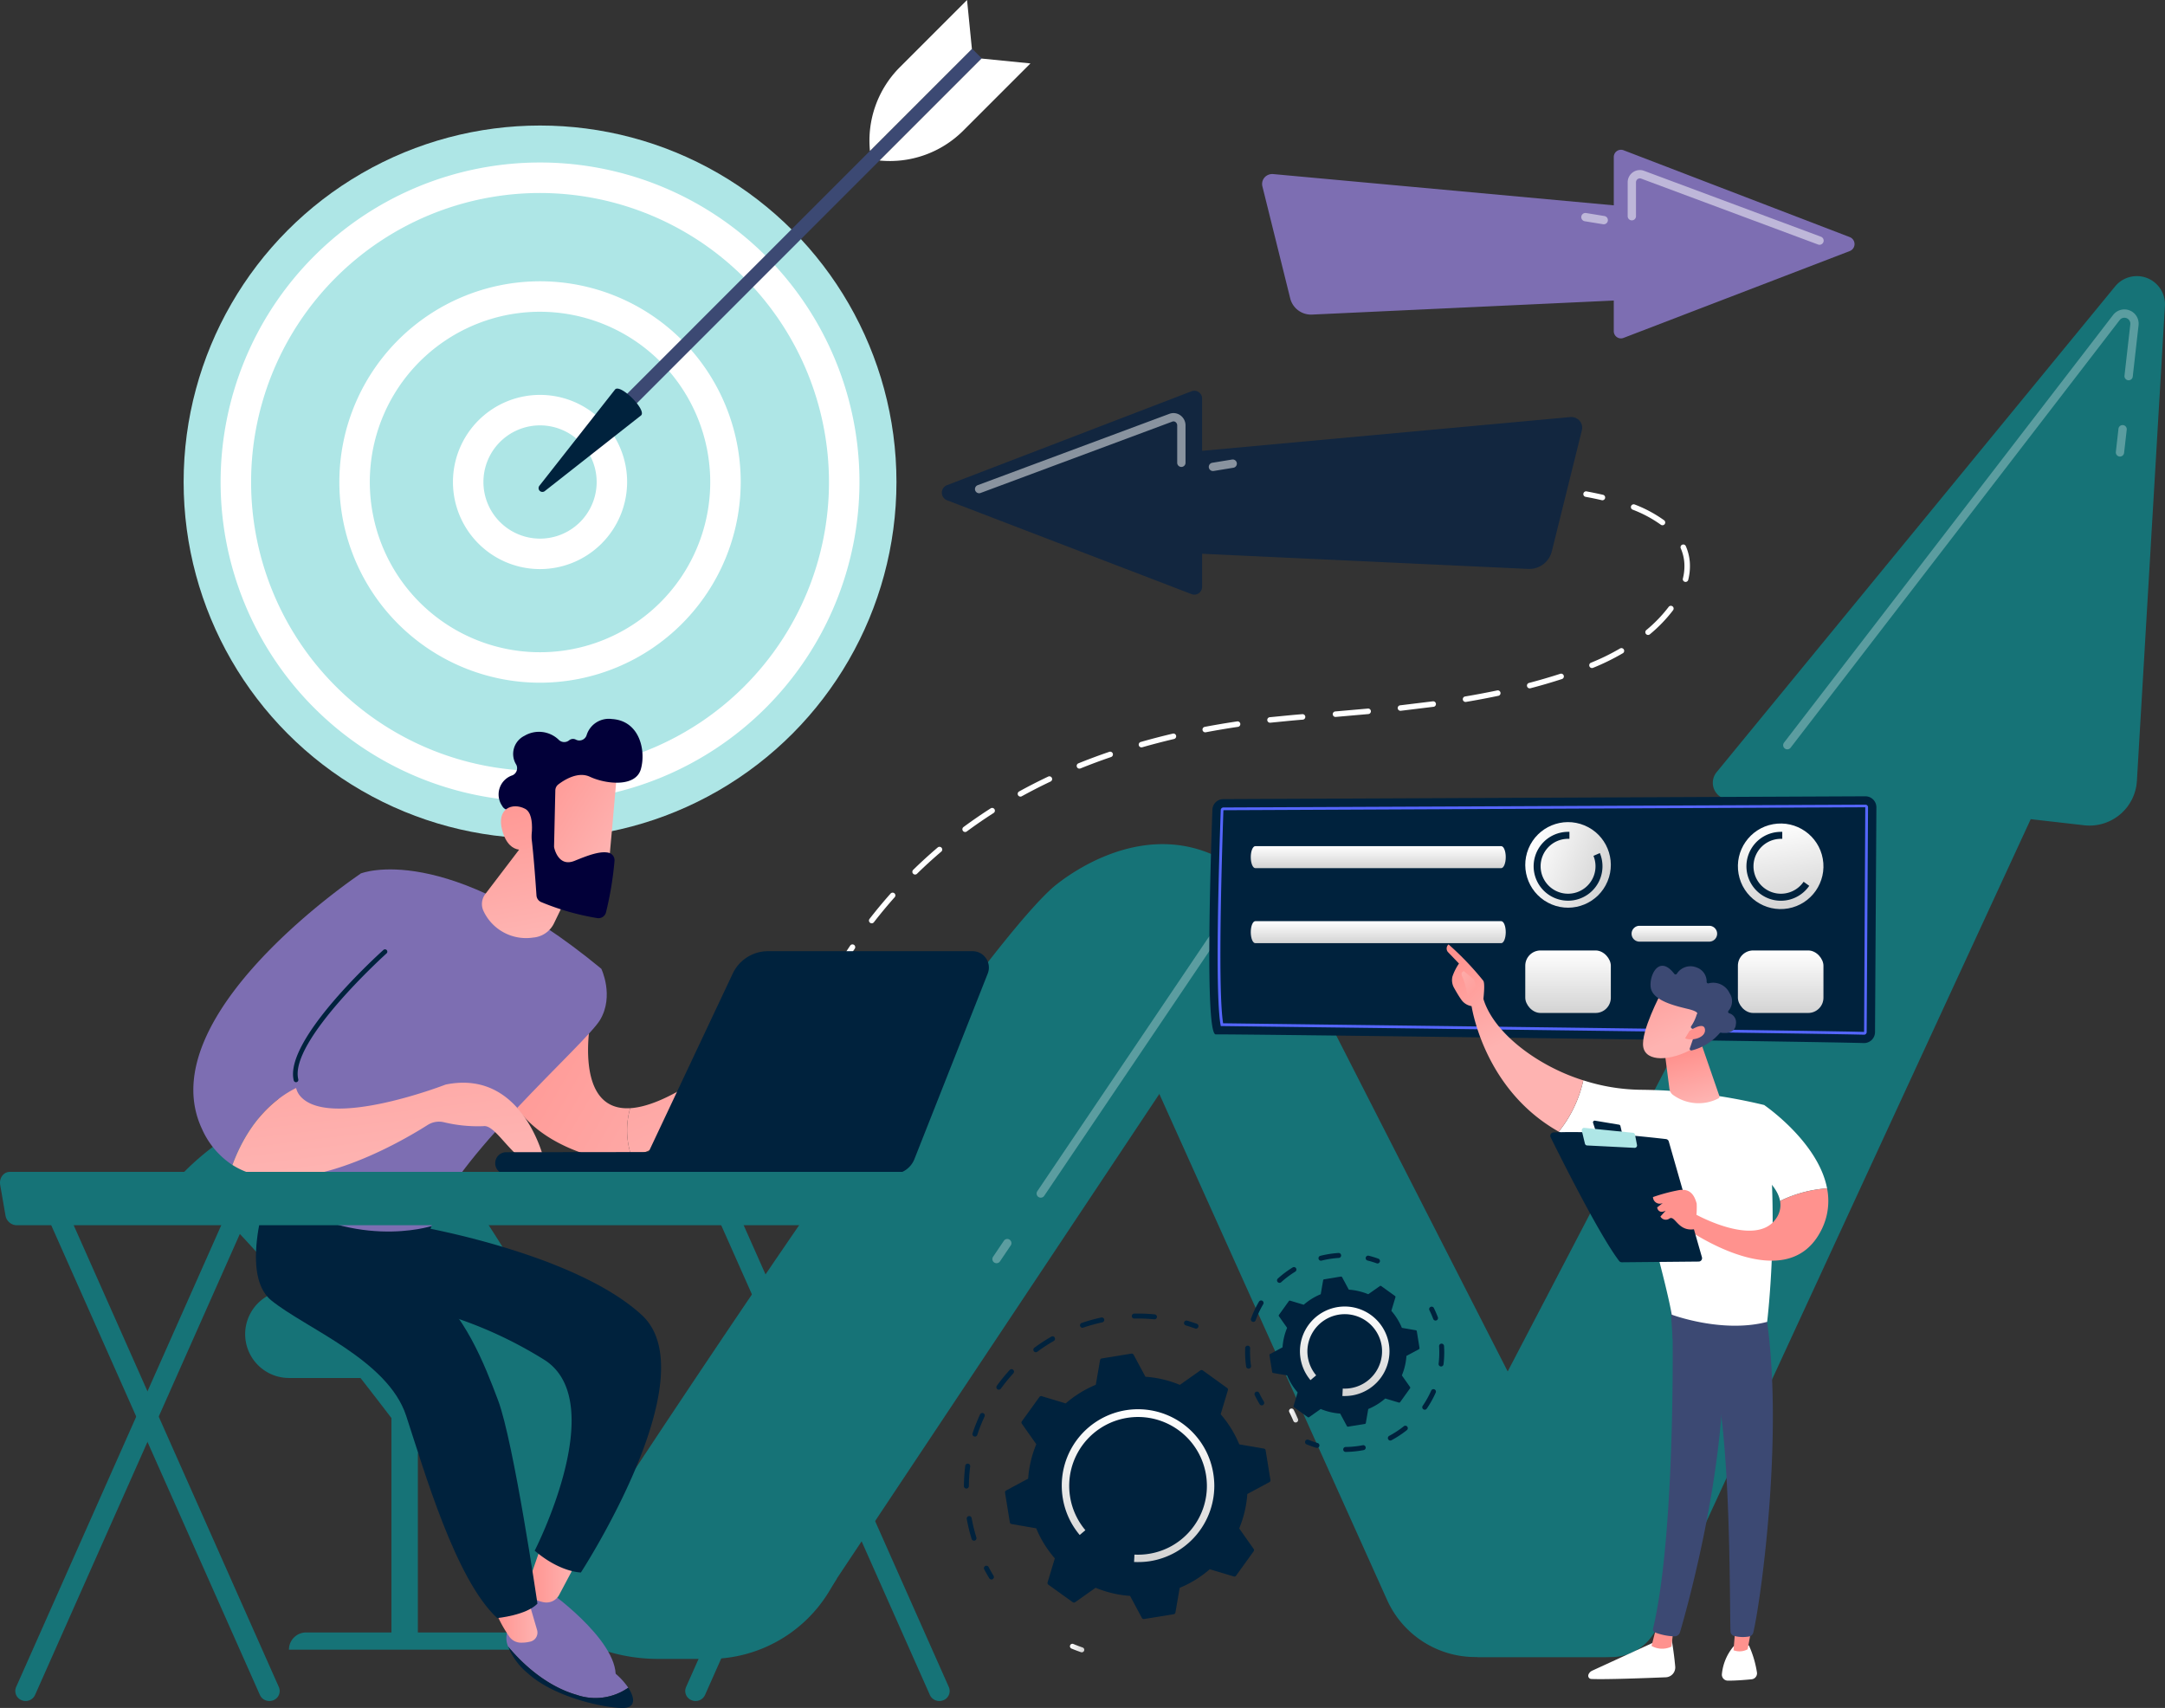 <svg xmlns="http://www.w3.org/2000/svg" xmlns:xlink="http://www.w3.org/1999/xlink" width="283.982" height="223.999" viewBox="0 0 283.982 223.999">
  <rect x="0" y="0" width="283.982" height="223.999" fill="#333333" stroke="none"/>
  <defs>
    <linearGradient id="linear-gradient" x1="-9.821" y1="37.787" x2="-10.121" y2="42.527" gradientUnits="objectBoundingBox">
      <stop offset="0" stop-color="#fff"/>
      <stop offset="1" stop-color="#d3d3d3"/>
    </linearGradient>
    <linearGradient id="linear-gradient-2" x1="-15.559" y1="26.047" x2="-16.001" y2="29.266" xlink:href="#linear-gradient"/>
    <linearGradient id="linear-gradient-3" x1="0.5" y1="0" x2="0.5" y2="1" xlink:href="#linear-gradient"/>
    <linearGradient id="linear-gradient-16" y1="0.5" x2="1" y2="0.5" gradientUnits="objectBoundingBox">
      <stop offset="0" stop-color="#ff928e"/>
      <stop offset="1" stop-color="#feb3b1"/>
    </linearGradient>
    <linearGradient id="linear-gradient-18" x1="-0.326" y1="-0.124" x2="1.85" y2="1.295" xlink:href="#linear-gradient-16"/>
    <linearGradient id="linear-gradient-19" x1="-0.947" y1="-1.256" x2="0.878" y2="1.192" xlink:href="#linear-gradient-16"/>
    <linearGradient id="linear-gradient-20" x1="0.307" y1="-0.628" x2="0.574" y2="0.921" xlink:href="#linear-gradient-16"/>
    <linearGradient id="linear-gradient-21" x1="-0.056" y1="-1.268" x2="0.49" y2="0.682" xlink:href="#linear-gradient-16"/>
    <linearGradient id="linear-gradient-22" x1="0.008" y1="-0.063" x2="0.866" y2="0.877" xlink:href="#linear-gradient-16"/>
    <linearGradient id="linear-gradient-23" x1="2.695" y1="-7.847" x2="3.743" y2="-7.847" gradientUnits="objectBoundingBox">
      <stop offset="0" stop-color="#020039"/>
      <stop offset="1" stop-color="#090056"/>
    </linearGradient>
    <linearGradient id="linear-gradient-24" x1="0.203" y1="-0.879" x2="1.071" y2="2.854" xlink:href="#linear-gradient-16"/>
    <linearGradient id="linear-gradient-25" x1="24.395" y1="0.5" x2="25.395" y2="0.5" xlink:href="#linear-gradient-16"/>
    <linearGradient id="linear-gradient-26" x1="19.747" y1="0.5" x2="20.747" y2="0.5" xlink:href="#linear-gradient-16"/>
    <linearGradient id="linear-gradient-27" x1="0.196" y1="-0.419" x2="0.467" y2="0.28" xlink:href="#linear-gradient-16"/>
    <linearGradient id="linear-gradient-28" x1="0.291" y1="0.086" x2="1.1" y2="1.572" xlink:href="#linear-gradient-16"/>
    <linearGradient id="linear-gradient-29" x1="1.523" y1="1.716" x2="-0.353" y2="-0.451" xlink:href="#linear-gradient-16"/>
    <linearGradient id="linear-gradient-30" x1="2.433" y1="0.5" x2="3.433" y2="0.5" xlink:href="#linear-gradient-16"/>
    <linearGradient id="linear-gradient-31" x1="11.544" y1="0.5" x2="12.544" y2="0.5" xlink:href="#linear-gradient-16"/>
    <linearGradient id="linear-gradient-32" x1="0.401" y1="0.177" x2="0.592" y2="0.993" xlink:href="#linear-gradient-16"/>
    <linearGradient id="linear-gradient-33" x1="-0.006" y1="-0.626" x2="0.554" y2="0.648" xlink:href="#linear-gradient-16"/>
    <linearGradient id="linear-gradient-34" x1="-358.804" y1="-135.006" x2="-359.748" y2="-139.653" xlink:href="#linear-gradient-16"/>
    <linearGradient id="linear-gradient-35" x1="0" y1="0.5" x2="1" y2="0.5" xlink:href="#linear-gradient"/>
  </defs>
  <g id="Grupo_54463" data-name="Grupo 54463" transform="translate(-224.149 -110.105)">
    <g id="Grupo_54423" data-name="Grupo 54423" transform="translate(248.235 110.105)">
      <g id="Grupo_54421" data-name="Grupo 54421" transform="translate(0 16.463)">
        <circle id="Elipse_4092" data-name="Elipse 4092" cx="46.751" cy="46.751" r="46.751" fill="#aee6e6"/>
        <g id="Grupo_54418" data-name="Grupo 54418" transform="translate(4.852 4.852)">
          <circle id="Elipse_4093" data-name="Elipse 4093" cx="39.9" cy="39.9" r="39.9" transform="translate(1.998 1.998)" fill="#aee6e6"/>
          <path id="Trazado_116689" data-name="Trazado 116689" d="M488.473,329.2a41.9,41.9,0,1,1,41.9-41.9A41.946,41.946,0,0,1,488.473,329.2Zm0-79.8a37.9,37.9,0,1,0,37.9,37.9A37.945,37.945,0,0,0,488.473,249.4Z" transform="translate(-446.574 -245.403)" fill="#fff"/>
        </g>
        <g id="Grupo_54419" data-name="Grupo 54419" transform="translate(12.35 12.35)">
          <circle id="Elipse_4094" data-name="Elipse 4094" cx="24.325" cy="24.325" r="24.325" transform="translate(0 34.401) rotate(-45)" fill="#aee6e6"/>
          <path id="Trazado_116690" data-name="Trazado 116690" d="M571.758,396.908a26.323,26.323,0,1,1,26.323-26.323A26.353,26.353,0,0,1,571.758,396.908Zm0-48.65a22.327,22.327,0,1,0,22.326,22.326A22.352,22.352,0,0,0,571.758,348.258Z" transform="translate(-537.358 -336.184)" fill="#fff"/>
        </g>
        <g id="Grupo_54420" data-name="Grupo 54420" transform="translate(35.328 35.328)">
          <circle id="Elipse_4095" data-name="Elipse 4095" cx="9.424" cy="9.424" r="9.424" transform="matrix(0.23, -0.973, 0.973, 0.23, 0.085, 18.429)" fill="#aee6e6"/>
          <path id="Trazado_116691" data-name="Trazado 116691" d="M651.436,461.686a11.423,11.423,0,1,1,11.422-11.422A11.436,11.436,0,0,1,651.436,461.686Zm0-18.848a7.426,7.426,0,1,0,7.426,7.426A7.434,7.434,0,0,0,651.436,442.838Z" transform="translate(-640.013 -438.841)" fill="#fff"/>
        </g>
      </g>
      <g id="Grupo_54422" data-name="Grupo 54422" transform="translate(46.557 0)">
        <rect id="Rectángulo_29389" data-name="Rectángulo 29389" width="1.782" height="67.476" transform="translate(10.417 55.364) rotate(-135.001)" fill="#3c4973"/>
        <path id="Trazado_116692" data-name="Trazado 116692" d="M721.334,433.688c.723-.723,4.131,2.685,3.408,3.408L712.1,447.032a.5.5,0,0,1-.705-.7Z" transform="translate(-711.285 -382.624)" fill="#00223d"/>
        <path id="Trazado_116693" data-name="Trazado 116693" d="M1008.569,158.845l6.419.638-8.812,8.812a13.623,13.623,0,0,1-10.98,3.923h0Z" transform="translate(-950.467 -151.166)" fill="url(#linear-gradient)"/>
        <path id="Trazado_116694" data-name="Trazado 116694" d="M1000.213,116.524l-.638-6.419-8.812,8.812a13.622,13.622,0,0,0-3.923,10.98h0Z" transform="translate(-943.371 -110.105)" fill="url(#linear-gradient-2)"/>
      </g>
    </g>
    <g id="Grupo_54434" data-name="Grupo 54434" transform="translate(247.26 146.309)">
      <path id="Trazado_116727" data-name="Trazado 116727" d="M1455.364,502.521l49.046-93.962h-10.049a2.195,2.195,0,0,1-1.7-3.587l52.273-63.711a3.687,3.687,0,0,1,6.531,2.556l-3.675,62.3a6.225,6.225,0,0,1-6.922,5.818l-7.006-.8L1485.2,516.523a7.749,7.749,0,0,1-7.035,4.5H1461.3Z" transform="translate(-1290.605 -339.905)" fill="#167377"/>
      <path id="Trazado_116728" data-name="Trazado 116728" d="M1197.978,882.809l34.625,76.916a12.7,12.7,0,0,0,11.579,7.486h17.85a6.518,6.518,0,0,0,5.7-3.356l.635-1.144h0a5.1,5.1,0,0,1-4.546-2.784l-46.134-90.393Z" transform="translate(-1073.769 -786.092)" fill="#167377"/>
      <path id="Trazado_116729" data-name="Trazado 116729" d="M854.247,830.888h0a7.573,7.573,0,0,0-11,1.747l-50.909,76.487a21.992,21.992,0,0,1-18.307,9.807H766.87l-5.83-16.794s47.328-72.569,59.526-83.547c0,0,12.148-10.949,24.126-2.671a19.99,19.99,0,0,1,7.034,8.864Z" transform="translate(-705.669 -738.316)" fill="#167377"/>
      <path id="Trazado_116730" data-name="Trazado 116730" d="M409.586,1027.2s8.522-10.652,25.035-12.309c0,0,7.843,2.672,23.468,30.671s26,40.767,38.168,33.793l-1.008,1.673a18.354,18.354,0,0,1-15.723,8.885H472.8a23.027,23.027,0,0,1-18.7-9.579C441.938,1063.43,417.057,1029.828,409.586,1027.2Z" transform="translate(-409.586 -908.551)" fill="#167377"/>
      <path id="Trazado_116731" data-name="Trazado 116731" d="M2025.014,468.061a.545.545,0,0,1-.542-.606l.344-3.042a.545.545,0,0,1,1.083.123l-.345,3.042A.544.544,0,0,1,2025.014,468.061Z" transform="translate(-1770.048 -444.389)" fill="#fff" opacity="0.3"/>
      <path id="Trazado_116732" data-name="Trazado 116732" d="M1748.045,425.371a.545.545,0,0,1-.431-.878l43.165-56.087a1.869,1.869,0,0,1,3.339,1.351l-.761,6.723a.545.545,0,1,1-1.083-.123l.762-6.723a.78.78,0,0,0-1.393-.563l-43.165,56.087A.544.544,0,0,1,1748.045,425.371Z" transform="translate(-1536.716 -363.299)" fill="#fff" opacity="0.3"/>
      <path id="Trazado_116733" data-name="Trazado 116733" d="M1126.492,916.2a.545.545,0,0,1-.451-.85l22.324-33.09a3.994,3.994,0,0,1,6.921.525.545.545,0,1,1-.985.466,2.9,2.9,0,0,0-5.032-.382l-22.324,33.09A.544.544,0,0,1,1126.492,916.2Z" transform="translate(-1013.087 -795.329)" fill="#fff" opacity="0.3"/>
      <path id="Trazado_116734" data-name="Trazado 116734" d="M1089.67,1144.506a.545.545,0,0,1-.451-.85l1.432-2.122a.545.545,0,0,1,.9.61l-1.431,2.122A.545.545,0,0,1,1089.67,1144.506Z" transform="translate(-982.066 -1015.038)" fill="#fff" opacity="0.3"/>
    </g>
    <g id="Grupo_54435" data-name="Grupo 54435" transform="translate(389.703 129.748)">
      <path id="Trazado_116735" data-name="Trazado 116735" d="M1314.027,238.42a1.365,1.365,0,0,1,1.142-.451l44.675,4.1v-6.306a.943.943,0,0,1,1.289-.916l29.663,11.388a.982.982,0,0,1-.005,1.832l-29.671,11.388a.926.926,0,0,1-.879-.107.956.956,0,0,1-.4-.808v-3.984l-39.581,1.84a2.814,2.814,0,0,1-2.86-2.122l-3.647-14.683A1.306,1.306,0,0,1,1314.027,238.42Z" transform="translate(-1313.717 -234.782)" fill="#7d6eb2"/>
      <path id="Trazado_116736" data-name="Trazado 116736" d="M1643.2,261.453a.542.542,0,0,1-.19-.035l-23.243-8.658a.507.507,0,0,0-.427.081.522.522,0,0,0-.212.39v4.475a.545.545,0,1,1-1.09,0v-4.475a1.611,1.611,0,0,1,.682-1.286,1.579,1.579,0,0,1,1.429-.206l23.241,8.658a.545.545,0,0,1-.19,1.056Z" transform="translate(-1570.09 -248.993)" fill="#fff" opacity="0.5"/>
      <path id="Trazado_116737" data-name="Trazado 116737" d="M1582.38,288.9a.577.577,0,0,1-.089-.007l-2.4-.392a.545.545,0,0,1,.176-1.076l2.4.392a.545.545,0,0,1-.087,1.083Z" transform="translate(-1537.573 -279.128)" fill="#fff" opacity="0.5"/>
    </g>
    <g id="Grupo_54436" data-name="Grupo 54436" transform="translate(347.692 161.359)">
      <path id="Trazado_116738" data-name="Trazado 116738" d="M1130.716,439.361a1.467,1.467,0,0,0-1.23-.487L1081.2,443.3v-6.816a1.024,1.024,0,0,0-1.4-.99l-32.063,12.309a1.061,1.061,0,0,0,.005,1.98l32.07,12.309a1.008,1.008,0,0,0,.954-.116,1.036,1.036,0,0,0,.433-.874V456.8l42.777,1.988a3.04,3.04,0,0,0,3.09-2.294l3.941-15.87A1.412,1.412,0,0,0,1130.716,439.361Z" transform="translate(-1047.062 -435.428)" fill="#12263f"/>
      <path id="Trazado_116739" data-name="Trazado 116739" d="M1075.18,464.48a.545.545,0,0,1-.19-1.056l25.163-9.364a1.535,1.535,0,0,1,1.442.216,1.624,1.624,0,0,1,.656,1.351v4.859a.545.545,0,1,1-1.09,0v-4.859a.561.561,0,0,0-.187-.455.441.441,0,0,0-.44-.091l-25.164,9.364A.543.543,0,0,1,1075.18,464.48Z" transform="translate(-1070.29 -451.046)" fill="#fff" opacity="0.5"/>
      <path id="Trazado_116740" data-name="Trazado 116740" d="M1269.856,494.117a.545.545,0,0,1-.087-1.083l2.591-.424a.545.545,0,0,1,.176,1.076l-2.591.424A.54.54,0,0,1,1269.856,494.117Z" transform="translate(-1234.297 -483.595)" fill="#fff" opacity="0.5"/>
    </g>
    <g id="Grupo_54440" data-name="Grupo 54440" transform="translate(382.775 214.54)">
      <path id="Trazado_116741" data-name="Trazado 116741" d="M1271.578,773.352l84.209-.368a1.444,1.444,0,0,1,1.456,1.452l-.18,29.476a1.442,1.442,0,0,1-1.485,1.435c-7.425-.221-83.533-1.2-84.989-1.137-1.438.06-.657-23.217-.442-29.463A1.443,1.443,0,0,1,1271.578,773.352Z" transform="translate(-1269.744 -772.984)" fill="#00223d"/>
      <path id="Trazado_116742" data-name="Trazado 116742" d="M1361.47,810.109h-.011c-4.748-.142-50.257-.71-72.128-.982-6.365-.08-10.883-.136-12.089-.153l-.15,0-.026-.148c-.517-2.917-.509-12.662.025-28.183a.347.347,0,0,1,.345-.335l84.21-.368a.348.348,0,0,1,.249.1.34.34,0,0,1,.1.247l-.179,29.475A.347.347,0,0,1,1361.47,810.109Zm-84.072-1.5c1.4.019,5.813.074,11.938.151,21.871.273,67.382.841,72.134.983h.006l.156-29.461-84.195.384C1276.93,795.895,1276.911,805.548,1277.4,808.612Z" transform="translate(-1275.591 -778.842)" fill="#56f"/>
      <path id="Trazado_116743" data-name="Trazado 116743" d="M1304.257,815.92h0c0,.8.266,1.443.594,1.443h32.257c.328,0,.594-.646.594-1.443h0c0-.8-.266-1.443-.594-1.443h-32.257C1304.523,814.477,1304.257,815.123,1304.257,815.92Z" transform="translate(-1298.82 -807.94)" fill="url(#linear-gradient-3)"/>
      <path id="Trazado_116744" data-name="Trazado 116744" d="M1304.257,847.149h0c0,.8.266,1.443.594,1.443h32.257c.328,0,.594-.646.594-1.443h0c0-.8-.266-1.443-.594-1.443h-32.257C1304.523,845.706,1304.257,846.352,1304.257,847.149Z" transform="translate(-1298.82 -834.249)" fill="url(#linear-gradient-3)"/>
      <path id="Trazado_116745" data-name="Trazado 116745" d="M1304.257,878.379h0c0,.8.266,1.443.594,1.443h32.257c.328,0,.594-.646.594-1.443h0c0-.8-.266-1.443-.594-1.443h-32.257C1304.523,876.936,1304.257,877.582,1304.257,878.379Z" transform="translate(-1298.82 -860.559)" fill="url(#linear-gradient-3)"/>
      <path id="Trazado_116746" data-name="Trazado 116746" d="M1304.257,909.608h0c0,.8.266,1.443.594,1.443h32.257c.328,0,.594-.646.594-1.443h0c0-.8-.266-1.443-.594-1.443h-32.257C1304.523,908.165,1304.257,908.811,1304.257,909.608Z" transform="translate(-1298.82 -886.868)" fill="url(#linear-gradient-3)"/>
      <g id="Grupo_54439" data-name="Grupo 54439" transform="translate(39.723 1.129)">
        <circle id="Elipse_4096" data-name="Elipse 4096" cx="5.611" cy="5.611" r="5.611" transform="translate(0 10.905) rotate(-67.5)" fill="url(#linear-gradient-3)"/>
        <circle id="Elipse_4097" data-name="Elipse 4097" cx="5.611" cy="5.611" r="5.611" transform="translate(13.408 6.837) rotate(-37.534)" fill="url(#linear-gradient-3)"/>
        <circle id="Elipse_4098" data-name="Elipse 4098" cx="5.611" cy="5.611" r="5.611" transform="translate(28.708 3.519) rotate(-10.162)" fill="url(#linear-gradient-3)"/>
        <g id="Grupo_54437" data-name="Grupo 54437" transform="translate(2.814 3.535)">
          <path id="Trazado_116747" data-name="Trazado 116747" d="M1547.592,805.733a3.6,3.6,0,1,1-3.334-2.235q.091,0,.182,0v-.914c-.061,0-.121,0-.182,0a4.515,4.515,0,1,0,4.172,2.783Z" transform="translate(-1539.741 -802.586)" fill="#00223d"/>
          <path id="Trazado_116748" data-name="Trazado 116748" d="M1634.3,810.152a3.6,3.6,0,1,1-1.92-6.653c.061,0,.122,0,.182,0v-.914c-.061,0-.121,0-.182,0a4.517,4.517,0,1,0,2.373,8.361Z" transform="translate(-1613.983 -802.586)" fill="#00223d"/>
          <path id="Trazado_116749" data-name="Trazado 116749" d="M1724.438,809.129a3.6,3.6,0,1,1-2.981-5.63q.092,0,.182,0v-.914c-.061,0-.121,0-.182,0a4.517,4.517,0,1,0,3.72,7.079Z" transform="translate(-1689.023 -802.586)" fill="#00223d"/>
        </g>
        <g id="Grupo_54438" data-name="Grupo 54438" transform="translate(1.72 15.856)">
          <path id="Trazado_116750" data-name="Trazado 116750" d="M1542.98,880.793h-9.144a1.039,1.039,0,0,0,0,2.078h9.144a1.039,1.039,0,1,0,0-2.078Z" transform="translate(-1532.797 -880.793)" fill="url(#linear-gradient-3)"/>
          <path id="Trazado_116751" data-name="Trazado 116751" d="M1631.494,880.793h-9.144a1.039,1.039,0,1,0,0,2.078h9.144a1.039,1.039,0,1,0,0-2.078Z" transform="translate(-1607.366 -880.793)" fill="url(#linear-gradient-3)"/>
          <path id="Trazado_116752" data-name="Trazado 116752" d="M1710.864,882.871h9.144a1.039,1.039,0,0,0,0-2.078h-9.144a1.039,1.039,0,1,0,0,2.078Z" transform="translate(-1681.935 -880.793)" fill="url(#linear-gradient-3)"/>
          <rect id="Rectángulo_29390" data-name="Rectángulo 29390" width="11.222" height="8.198" rx="2" transform="translate(0 3.233)" fill="url(#linear-gradient-3)"/>
          <rect id="Rectángulo_29391" data-name="Rectángulo 29391" width="11.222" height="8.198" rx="2" transform="translate(13.945 3.233)" fill="url(#linear-gradient-3)"/>
          <rect id="Rectángulo_29392" data-name="Rectángulo 29392" width="11.222" height="8.198" rx="2" transform="translate(27.89 3.233)" fill="url(#linear-gradient-3)"/>
        </g>
      </g>
    </g>
    <g id="Grupo_54441" data-name="Grupo 54441" transform="translate(323.13 174.546)">
      <path id="Trazado_116753" data-name="Trazado 116753" d="M1581.563,519.136q1.081.2,2.153.446a.363.363,0,0,1-.166.707q-1.051-.247-2.117-.439a.363.363,0,0,1,.13-.715Z" transform="translate(-1472.43 -519.13)" fill="#fff"/>
      <path id="Trazado_116754" data-name="Trazado 116754" d="M1621.25,529.94a16.981,16.981,0,0,1,3.862,2.072.363.363,0,0,1-.431.584h0a16.253,16.253,0,0,0-3.7-1.979.363.363,0,0,1,.265-.676Z" transform="translate(-1505.807 -528.216)" fill="#fff"/>
      <path id="Trazado_116755" data-name="Trazado 116755" d="M1662.776,563.659a6.5,6.5,0,0,1,.525,2.2,7.394,7.394,0,0,1-.224,2.241.363.363,0,0,1-.7-.177,6.651,6.651,0,0,0,.2-2.02,5.771,5.771,0,0,0-.467-1.958.363.363,0,1,1,.666-.288Z" transform="translate(-1540.622 -556.459)" fill="#fff"/>
      <path id="Trazado_116756" data-name="Trazado 116756" d="M1636.445,614.977a19.15,19.15,0,0,1-3.034,3.15.363.363,0,1,1-.466-.556h0a18.448,18.448,0,0,0,2.918-3.029.363.363,0,0,1,.582.434Z" transform="translate(-1515.969 -599.387)" fill="#fff"/>
      <path id="Trazado_116757" data-name="Trazado 116757" d="M1590.4,650.3a30,30,0,0,1-3.9,1.912.362.362,0,0,1-.271-.672,29.323,29.323,0,0,0,3.811-1.867.362.362,0,0,1,.366.626Z" transform="translate(-1476.523 -629.065)" fill="#fff"/>
      <path id="Trazado_116758" data-name="Trazado 116758" d="M1538.747,671.592q-2.055.668-4.146,1.212a.362.362,0,0,1-.184-.7q2.07-.542,4.106-1.2a.362.362,0,0,1,.224.689Z" transform="translate(-1432.846 -646.977)" fill="#fff"/>
      <path id="Trazado_116759" data-name="Trazado 116759" d="M1485.437,685.5q-2.112.443-4.239.8a.362.362,0,1,1-.12-.714q2.114-.355,4.21-.792a.362.362,0,0,1,.149.709Z" transform="translate(-1387.882 -658.685)" fill="#fff"/>
      <path id="Trazado_116760" data-name="Trazado 116760" d="M1431.367,694.617l-4.276.521a.362.362,0,1,1-.088-.718h.009l4.258-.519h.009a.362.362,0,0,1,.088.719Z" transform="translate(-1342.314 -666.362)" fill="#fff"/>
      <path id="Trazado_116761" data-name="Trazado 116761" d="M1377.054,700.667l-4.286.377a.362.362,0,0,1-.063-.72h0l4.279-.377h0a.362.362,0,1,1,.064.72Z" transform="translate(-1296.56 -671.458)" fill="#fff"/>
      <path id="Trazado_116762" data-name="Trazado 116762" d="M1322.663,705.314c-1.43.109-2.847.266-4.27.4h-.012a.361.361,0,1,1-.067-.72c1.429-.132,2.862-.291,4.29-.4h0a.362.362,0,0,1,.055.721Z" transform="translate(-1250.739 -675.373)" fill="#fff"/>
      <path id="Trazado_116763" data-name="Trazado 116763" d="M1268.711,711.329q-2.119.313-4.224.711a.361.361,0,0,1-.135-.71q2.119-.4,4.253-.716a.361.361,0,1,1,.106.715Z" transform="translate(-1205.308 -680.443)" fill="#fff"/>
      <path id="Trazado_116764" data-name="Trazado 116764" d="M1215.567,721.516q-2.084.49-4.143,1.078a.361.361,0,1,1-.2-.694q2.075-.593,4.177-1.087a.361.361,0,1,1,.165.7Z" transform="translate(-1160.578 -689.03)" fill="#fff"/>
      <path id="Trazado_116765" data-name="Trazado 116765" d="M1163.866,736.535q-2.025.692-4.01,1.493a.361.361,0,1,1-.271-.669q2-.809,4.047-1.507a.361.361,0,0,1,.234.683Z" transform="translate(-1117.105 -701.692)" fill="#fff"/>
      <path id="Trazado_116766" data-name="Trazado 116766" d="M1114.427,756.989q-1.933.915-3.807,1.948a.361.361,0,0,1-.348-.631q1.892-1.044,3.846-1.968a.361.361,0,0,1,.309.652Z" transform="translate(-1075.594 -718.936)" fill="#fff"/>
      <path id="Trazado_116767" data-name="Trazado 116767" d="M1068.248,783.333q-1.8,1.151-3.522,2.421a.36.36,0,0,1-.428-.58q1.739-1.284,3.562-2.449a.36.36,0,1,1,.388.607Z" transform="translate(-1036.896 -741.149)" fill="#fff"/>
      <path id="Trazado_116768" data-name="Trazado 116768" d="M1026.384,815.7q-1.628,1.384-3.157,2.879a.36.36,0,1,1-.5-.515q1.545-1.511,3.194-2.913a.36.36,0,0,1,.467.549Z" transform="translate(-1001.904 -768.446)" fill="#fff"/>
      <path id="Trazado_116769" data-name="Trazado 116769" d="M989.721,853.791q-1.421,1.6-2.731,3.287a.36.36,0,0,1-.569-.441q1.325-1.708,2.763-3.325a.36.36,0,0,1,.538.479Z" transform="translate(-971.348 -800.561)" fill="#fff"/>
      <path id="Trazado_116770" data-name="Trazado 116770" d="M958.768,896.839q-1.2,1.772-2.278,3.618a.36.36,0,0,1-.62-.364q1.093-1.863,2.3-3.656a.36.36,0,0,1,.6.4Z" transform="translate(-945.632 -836.859)" fill="#fff"/>
      <path id="Trazado_116771" data-name="Trazado 116771" d="M933.573,943.826q-.97,1.906-1.832,3.866a.359.359,0,0,1-.658-.289q.87-1.977,1.848-3.9a.36.36,0,1,1,.641.326Z" transform="translate(-924.768 -876.476)" fill="#fff"/>
      <path id="Trazado_116772" data-name="Trazado 116772" d="M913.072,993.689l-.78,2.007-.785,2.008a.359.359,0,0,1-.669-.261l0-.01.78-2,.777-2,0-.006a.359.359,0,1,1,.67.26Z" transform="translate(-907.716 -918.511)" fill="#fff"/>
      <path id="Trazado_116773" data-name="Trazado 116773" d="M895.583,1044.313a14.447,14.447,0,0,0-.646,2,17.511,17.511,0,0,0-.346,2.076.359.359,0,1,1-.713-.081,18.275,18.275,0,0,1,.361-2.162,15.2,15.2,0,0,1,.676-2.091.359.359,0,1,1,.668.263Z" transform="translate(-893.447 -961.158)" fill="#fff"/>
      <path id="Trazado_116774" data-name="Trazado 116774" d="M891.983,1097.838l-.112,2.176a.358.358,0,1,1-.716-.036l.112-2.179a.359.359,0,1,1,.716.037h0Z" transform="translate(-891.154 -1006.345)" fill="#fff"/>
    </g>
    <g id="Grupo_54448" data-name="Grupo 54448" transform="translate(224.149 204.394)">
      <g id="Grupo_54442" data-name="Grupo 54442" transform="translate(32.158 74.934)">
        <rect id="Rectángulo_29393" data-name="Rectángulo 29393" width="3.466" height="37.483" transform="translate(22.652 46.409) rotate(180)" fill="#167377"/>
        <path id="Rectángulo_29394" data-name="Rectángulo 29394" d="M0,0H30.357a0,0,0,0,1,0,0V0A2.256,2.256,0,0,1,28.1,2.256H2.093A2.093,2.093,0,0,1,0,.163V0A0,0,0,0,1,0,0Z" transform="translate(36.098 47.131) rotate(180)" fill="#167377"/>
        <path id="Rectángulo_29395" data-name="Rectángulo 29395" d="M5.752,0h29.06a5.752,5.752,0,0,1,5.752,5.752v0A5.752,5.752,0,0,1,34.812,11.5H5.752A5.752,5.752,0,0,1,0,5.752v0A5.752,5.752,0,0,1,5.752,0Z" fill="#167377"/>
      </g>
      <g id="Grupo_54444" data-name="Grupo 54444" transform="translate(25.367)">
        <path id="Trazado_116775" data-name="Trazado 116775" d="M698.331,1427.375s9.9,7.134,8.179,11.927c0,0-10.829-4.672-12.137-8.353s.221-5.306.221-5.306Z" transform="translate(-651.316 -1312.673)" fill="#7d6eb2"/>
        <path id="Trazado_116776" data-name="Trazado 116776" d="M703.735,1398.686l-1.619,4.679a1.626,1.626,0,0,0,.632,1.909,4.244,4.244,0,0,0,1.339.519,1.894,1.894,0,0,0,2.1-.951l1.936-3.645Z" transform="translate(-658.207 -1289.963)" fill="url(#linear-gradient-16)"/>
        <path id="Trazado_116777" data-name="Trazado 116777" d="M589.792,1131.394s20.329,3.523,29.049,11.579-8,33.753-8,33.753-2.74-.017-6.061-2.863c0,0,9.916-19.326,1.37-24.962a55.046,55.046,0,0,0-20.68-7.763l4.129-9.122Z" transform="translate(-560.013 -1064.782)" fill="#00223d"/>
        <path id="Trazado_116778" data-name="Trazado 116778" d="M696.99,1465.933c-2.177-1.007-8.34-5.321-9.379-5.511s-2.841,1.03-2.841,1.03a2.808,2.808,0,0,0,.03,2.163c1.446,1.75,4.658,5.087,8.976,6.33a7.522,7.522,0,0,0,6.781-.936A9.183,9.183,0,0,0,696.99,1465.933Z" transform="translate(-643.515 -1341.955)" fill="#7d6eb2"/>
        <path id="Trazado_116779" data-name="Trazado 116779" d="M694.934,1487.131c-4.318-1.243-7.53-4.58-8.976-6.33a8.748,8.748,0,0,0,2.608,3.529c3.871,3.479,11.265,4.733,12.839,4.492,1.261-.194,1.142-1.358.31-2.626A7.524,7.524,0,0,1,694.934,1487.131Z" transform="translate(-644.672 -1359.141)" fill="#00223d"/>
        <path id="Trazado_116780" data-name="Trazado 116780" d="M674.048,1438.385a16.728,16.728,0,0,0,1.967,3.811,1.87,1.87,0,0,0,1.583.885,4.817,4.817,0,0,0,1.307-.158,1.211,1.211,0,0,0,.814-1.508l-1.4-4.781Z" transform="translate(-634.639 -1321.933)" fill="url(#linear-gradient-16)"/>
        <path id="Trazado_116781" data-name="Trazado 116781" d="M477.986,1092.662s-4.515,12.072,0,15.743,15.285,7.8,17.691,15.116,6.489,21.523,11.953,26.555c0,0,3.839-.372,5.275-1.9,0,0-3.112-21.215-5.164-26.658-1.777-4.714-4.4-11.518-9.414-15.321-1.437-1.088-1.186-2.813-.52-4.488l1.213-3.05Z" transform="translate(-467.775 -1032.152)" fill="#00223d"/>
        <path id="Trazado_116782" data-name="Trazado 116782" d="M699.012,967.805c-7.57.456-5.211-11.637-5.075-12.118L682.448,963.8s.608,6.467,10.161,9.86a11.872,11.872,0,0,0,6.578.476A10.454,10.454,0,0,1,699.012,967.805Z" transform="translate(-641.715 -916.757)" fill="url(#linear-gradient-18)"/>
        <path id="Trazado_116783" data-name="Trazado 116783" d="M800.04,1004.839c-2.821-1.962-6.017,0-6.017,0-3.772,2.467-6.562,3.516-8.62,3.64a10.451,10.451,0,0,0,.175,6.333,16.262,16.262,0,0,0,8.562-5.535,1.364,1.364,0,0,1,1.888-.207c.588.464,1.158,1.1,1.055,1.767-.2,1.318,1.325,1.737,1.441,1.259a19.694,19.694,0,0,0-.523-3.312s3.059,3.076,4.254,4.258,2.7,0,2.7,0S802.86,1006.8,800.04,1004.839Z" transform="translate(-728.106 -957.43)" fill="url(#linear-gradient-19)"/>
        <path id="Trazado_116784" data-name="Trazado 116784" d="M497.66,834.373s11.013-4.41,31.508,12.511c0,0,1.712,3.543-.156,6.7S509.351,872.1,506.9,880.626c0,0-10.6,3.445-21.565-4.724C485.34,875.9,486.307,852.183,497.66,834.373Z" transform="translate(-475.661 -814.12)" fill="#7d6eb2"/>
        <path id="Trazado_116785" data-name="Trazado 116785" d="M670.685,803.527l-6.043,7.933a2.158,2.158,0,0,0-.284,2.32,6.163,6.163,0,0,0,6.5,3.461,3.327,3.327,0,0,0,2.736-1.866l3.791-7.836Z" transform="translate(-626.294 -788.569)" fill="url(#linear-gradient-20)"/>
        <path id="Trazado_116786" data-name="Trazado 116786" d="M437.379,865.289c-1.278-5.207,11.671-16.815,11.671-16.815L445.9,837.141s-27.963,18.615-20.837,33.585a10.9,10.9,0,0,0,3.951,4.654C431.271,869.319,434.86,866.54,437.379,865.289Z" transform="translate(-423.906 -816.887)" fill="#7d6eb2"/>
        <path id="Trazado_116787" data-name="Trazado 116787" d="M507.266,917.809a.306.306,0,0,1-.3-.233c-1.307-5.323,11.23-16.636,11.764-17.115a.306.306,0,0,1,.409.456c-.128.115-12.8,11.544-11.579,16.513a.306.306,0,0,1-.3.379Z" transform="translate(-493.802 -870.166)" fill="#00223d"/>
        <path id="Trazado_116788" data-name="Trazado 116788" d="M484.338,1011.652s-15.354,5.961-19.1,1.477a2.514,2.514,0,0,1-.513-1.029c-2.519,1.251-6.107,4.03-8.359,10.091,8.075,5.16,21.878-2.87,25.61-5.238a2.786,2.786,0,0,1,2.063-.378,19.038,19.038,0,0,0,5.267.531c1.962-.3,4.78,6.619,7.96,4.484C497.264,1021.59,494.541,1009.56,484.338,1011.652Z" transform="translate(-451.251 -963.699)" fill="url(#linear-gradient-21)"/>
        <g id="Grupo_54443" data-name="Grupo 54443" transform="translate(40.049)">
          <path id="Trazado_116789" data-name="Trazado 116789" d="M721.93,742.261c.055.211-1.271,14.578-1.271,14.578l-8.187-.931-.767-13.8S721.017,738.723,721.93,742.261Z" transform="translate(-706.412 -735.596)" fill="url(#linear-gradient-22)"/>
          <path id="Trazado_116790" data-name="Trazado 116790" d="M685.535,717.955l-.165,7.3a1,1,0,0,0,.031.276c.142.555.773,2.429,2.65,1.667,1.7-.691,3.269-1.3,4.42-1.078a1.018,1.018,0,0,1,.826,1.1,44.039,44.039,0,0,1-1.12,6.749,1.017,1.017,0,0,1-1.162.733,32.861,32.861,0,0,1-7.358-2.108,1.02,1.02,0,0,1-.594-.858c-.123-1.824-.516-7.368-.865-8.9-.327-1.434-2.205-2.108-3.014-2.336a1,1,0,0,1-.615-.5,2.643,2.643,0,0,1,1.347-4.024,1.021,1.021,0,0,0,.5-1.383,2.648,2.648,0,0,1,1.076-3.8,3.736,3.736,0,0,1,4.548.582,1.021,1.021,0,0,0,1.309.011.807.807,0,0,1,.916-.069,1,1,0,0,0,1.367-.583,3.045,3.045,0,0,1,3.324-2.138c3.647.22,4.488,4.143,3.8,6.571s-4.63,1.965-6.686,1c-1.564-.73-3.363.412-4.135,1A1.011,1.011,0,0,0,685.535,717.955Z" transform="translate(-678.109 -708.585)" fill="url(#linear-gradient-23)"/>
          <path id="Trazado_116791" data-name="Trazado 116791" d="M683.7,786.754s1.019-4.283-.6-5.126-3.8-.074-2.984,2.858C681.137,788.132,683.7,786.754,683.7,786.754Z" transform="translate(-679.649 -769.849)" fill="url(#linear-gradient-24)"/>
        </g>
      </g>
      <g id="Grupo_54445" data-name="Grupo 54445" transform="translate(64.95 30.46)">
        <path id="Trazado_116792" data-name="Trazado 116792" d="M676.521,1071.971l.074,0,32.214-.035a1.442,1.442,0,1,0,0-2.884l-32.214.035a1.442,1.442,0,0,0-.071,2.882Z" transform="translate(-675.152 -1042.723)" fill="#00223d"/>
        <path id="Trazado_116793" data-name="Trazado 116793" d="M838.089,901.925H811.261a5.113,5.113,0,0,0-4.625,2.932l-12.4,26.3h33.34a3.108,3.108,0,0,0,2.89-1.965l9.618-24.336A2.142,2.142,0,0,0,838.089,901.925Z" transform="translate(-775.473 -901.925)" fill="#00223d"/>
      </g>
      <g id="Grupo_54447" data-name="Grupo 54447" transform="translate(0 59.402)">
        <g id="Grupo_54446" data-name="Grupo 54446" transform="translate(2 2.881)">
          <path id="Trazado_116794" data-name="Trazado 116794" d="M885.931,1170.435a1.386,1.386,0,0,0,.534-.107,1.3,1.3,0,0,0,.709-1.721l-28.391-63.9a1.37,1.37,0,0,0-1.778-.686,1.3,1.3,0,0,0-.709,1.721l28.39,63.9A1.357,1.357,0,0,0,885.931,1170.435Z" transform="translate(-764.714 -1103.918)" fill="#167377"/>
          <path id="Trazado_116795" data-name="Trazado 116795" d="M834.744,1170.433a1.356,1.356,0,0,0,1.244-.793l28.391-63.9a1.3,1.3,0,0,0-.708-1.721,1.37,1.37,0,0,0-1.778.686L833.5,1168.6a1.3,1.3,0,0,0,.709,1.722A1.385,1.385,0,0,0,834.744,1170.433Z" transform="translate(-745.51 -1103.916)" fill="#167377"/>
          <path id="Trazado_116796" data-name="Trazado 116796" d="M328.125,1170.435a1.386,1.386,0,0,0,.534-.107,1.3,1.3,0,0,0,.709-1.721l-28.391-63.9a1.371,1.371,0,0,0-1.779-.686,1.3,1.3,0,0,0-.708,1.721l28.391,63.9A1.356,1.356,0,0,0,328.125,1170.435Z" transform="translate(-294.789 -1103.918)" fill="#167377"/>
          <path id="Trazado_116797" data-name="Trazado 116797" d="M276.94,1170.433a1.356,1.356,0,0,0,1.244-.793l28.39-63.9a1.3,1.3,0,0,0-.709-1.721,1.371,1.371,0,0,0-1.778.686L275.7,1168.6a1.3,1.3,0,0,0,.709,1.722A1.386,1.386,0,0,0,276.94,1170.433Z" transform="translate(-275.586 -1103.916)" fill="#167377"/>
        </g>
        <path id="Trazado_116798" data-name="Trazado 116798" d="M262.915,1087.328a1.558,1.558,0,0,1,.269-1.182,1.229,1.229,0,0,1,.985-.52H393.326a1.44,1.44,0,0,1,1.238.759,1.817,1.817,0,0,1,.1,1.577l-1.4,3.391a1.959,1.959,0,0,1-1.779,1.274H265.056a1.538,1.538,0,0,1-1.457-1.346Z" transform="translate(-262.892 -1085.627)" fill="#167377"/>
      </g>
    </g>
    <g id="Grupo_54453" data-name="Grupo 54453" transform="translate(413.903 233.964)">
      <path id="Trazado_116799" data-name="Trazado 116799" d="M1596.1,1473.515s.335,1.9.5,3.776a1.294,1.294,0,0,1-1.238,1.4c-2.5.1-7.852.307-9.772.221a.421.421,0,0,1-.371-.577h0a.943.943,0,0,1,.482-.508l8.839-4.062Z" transform="translate(-1566.616 -1382.573)" fill="#fff"/>
      <path id="Trazado_116800" data-name="Trazado 116800" d="M1640.813,1464.564l-.269,2.27a2.816,2.816,0,0,1-2.605-.091l.641-2.529Z" transform="translate(-1611.058 -1374.737)" fill="url(#linear-gradient-25)"/>
      <path id="Trazado_116801" data-name="Trazado 116801" d="M1641.605,1195.583c.117.593.624,29.579-2.474,42.568a.441.441,0,0,0,.259.513,7.663,7.663,0,0,0,2.523.513.759.759,0,0,0,.753-.545c.885-3.013,5.129-18.113,5.683-32.537.618-16.118,0-.549,0-.549l-.363-9.963Z" transform="translate(-1612.053 -1148.428)" fill="#3c4973"/>
      <path id="Trazado_116802" data-name="Trazado 116802" d="M1700.015,1479.8a13.644,13.644,0,0,1,1.05,3.5.789.789,0,0,1-.695.946c-.826.081-2.1.186-3.116.179a.787.787,0,0,1-.779-.878,6.639,6.639,0,0,1,1.55-3.642Z" transform="translate(-1660.368 -1387.866)" fill="#fff"/>
      <path id="Trazado_116803" data-name="Trazado 116803" d="M1708.677,1460.554l-.629,3.432a2.22,2.22,0,0,1-1.853.127l.3-3.693Z" transform="translate(-1668.561 -1371.542)" fill="url(#linear-gradient-26)"/>
      <path id="Trazado_116804" data-name="Trazado 116804" d="M1665.794,1192.657c2.534,15.293-.55,37.8-1.589,42.2a.687.687,0,0,1-.555.522,4.615,4.615,0,0,1-1.982-.079.631.631,0,0,1-.453-.58c-.139-3.561.112-25.423-2.249-34.063a1.964,1.964,0,0,0-.757-1.083l-4.583-3.258-.351-5.266Z" transform="translate(-1623.979 -1144.612)" fill="#3c4973"/>
      <g id="Grupo_54449" data-name="Grupo 54449" transform="translate(3.238 6.706)">
        <path id="Trazado_116805" data-name="Trazado 116805" d="M1571.632,1010.669a71.382,71.382,0,0,1,15.973,1.994c2.264,13.208.4,28.443.4,28.443-5.879,1.542-12.511-.943-12.511-.943-.977-5.521-5.536-21.058-5.536-21.058a25.009,25.009,0,0,1-9.284-2.946,16.293,16.293,0,0,0,3.218-6.732A25.478,25.478,0,0,0,1571.632,1010.669Z" transform="translate(-1549.201 -998.307)" fill="#fff"/>
        <path id="Trazado_116806" data-name="Trazado 116806" d="M1487.873,940.017a4.021,4.021,0,0,1,1.466-1.177c1.118,4.721,7.2,9.25,13.222,11.121a16.288,16.288,0,0,1-3.219,6.732C1489.351,951.075,1487.873,940.017,1487.873,940.017Z" transform="translate(-1487.873 -938.84)" fill="url(#linear-gradient-27)"/>
      </g>
      <g id="Grupo_54450" data-name="Grupo 54450" transform="translate(0 0)">
        <path id="Trazado_116807" data-name="Trazado 116807" d="M1470.742,904.389c-.078.248.826.626,1.358-.389.019-.486.314-2.57.024-2.966a38.79,38.79,0,0,0-4.549-4.756.714.714,0,0,0-.089.992l1.456,1.517a7.042,7.042,0,0,0-.85,1.681,2.041,2.041,0,0,0,.2,1.5c.256.46.6,1.059.934,1.527A2.015,2.015,0,0,0,1470.742,904.389Z" transform="translate(-1467.323 -896.278)" fill="url(#linear-gradient-28)"/>
        <path id="Trazado_116808" data-name="Trazado 116808" d="M1480.065,918.449l1.327,1.125.417,1.12-1.183,1.312a15.232,15.232,0,0,0-.693-2.7C1479.637,918.822,1479.79,918.59,1480.065,918.449Z" transform="translate(-1477.81 -914.956)" fill="url(#linear-gradient-29)"/>
      </g>
      <path id="Trazado_116809" data-name="Trazado 116809" d="M1713.149,1037.317l2.913-7.353s7.094,4.819,8.26,10.93a16.781,16.781,0,0,0-6.166,1.653C1717.63,1039.661,1713.149,1037.317,1713.149,1037.317Z" transform="translate(-1674.42 -1008.902)" fill="#fff"/>
      <path id="Trazado_116810" data-name="Trazado 116810" d="M1668.169,1102.683s7.964,4.5,10.651.658a3.022,3.022,0,0,0,.554-2.347,16.787,16.787,0,0,1,6.166-1.653,8.432,8.432,0,0,1-.917,5.781c-4.707,8.61-17.509-.476-17.509-.476Z" transform="translate(-1635.638 -1067.349)" fill="url(#linear-gradient-30)"/>
      <g id="Grupo_54451" data-name="Grupo 54451" transform="translate(13.592 23.114)">
        <path id="Trazado_116811" data-name="Trazado 116811" d="M1573.492,1068.788l-4.347-15.179a.442.442,0,0,0-.374-.318c-.787-.092-3.069-.35-5.7-.573a64.741,64.741,0,0,0-9.061-.3.444.444,0,0,0-.363.639c1.252,2.534,6.4,12.84,8.983,16.216a.446.446,0,0,0,.359.176l10.084-.094A.444.444,0,0,0,1573.492,1068.788Z" transform="translate(-1553.596 -1050.874)" fill="#00223d"/>
        <path id="Trazado_116812" data-name="Trazado 116812" d="M1592.587,1043.518l-3.151-.525a.226.226,0,0,0-.252.294l.312.945a.226.226,0,0,0,.185.153l3.032.4a.226.226,0,0,0,.25-.276l-.193-.825A.227.227,0,0,0,1592.587,1043.518Z" transform="translate(-1583.568 -1042.99)" fill="#00223d"/>
        <path id="Trazado_116813" data-name="Trazado 116813" d="M1587.088,1051.234l-.26-1.352a.311.311,0,0,0-.275-.252l-6.365-.646a.313.313,0,0,0-.336.384l.405,1.685a.313.313,0,0,0,.288.24l6.22.313A.313.313,0,0,0,1587.088,1051.234Z" transform="translate(-1575.709 -1048.038)" fill="#aee6e6"/>
        <path id="Trazado_116814" data-name="Trazado 116814" d="M1644.491,1105.746a11.059,11.059,0,0,0,.361-3.373c-.244-.884-.718-2.019-2.295-1.767a23.1,23.1,0,0,0-3.438.917.9.9,0,0,0,1.293.78l-.743.575s.106.921,1.119.429l-.692.763a.806.806,0,0,0,1.18.271C1642.021,1103.856,1642.379,1106.046,1644.491,1105.746Z" transform="translate(-1625.646 -1091.499)" fill="url(#linear-gradient-31)"/>
      </g>
      <path id="Trazado_116815" data-name="Trazado 116815" d="M1652.776,978.175l2.416,6.988a.252.252,0,0,1-.115.3,5.68,5.68,0,0,1-5.891-.4,1.186,1.186,0,0,1-.546-.847l-.782-6.048Z" transform="translate(-1619.415 -965.272)" fill="url(#linear-gradient-32)"/>
      <g id="Grupo_54452" data-name="Grupo 54452" transform="translate(25.76 2.8)">
        <path id="Trazado_116816" data-name="Trazado 116816" d="M1633.173,937.1s-2.653,4.995-2.313,7.012,3.628,1.873,6.5.234l2.006-5.393Z" transform="translate(-1630.83 -933.471)" fill="url(#linear-gradient-33)"/>
        <path id="Trazado_116817" data-name="Trazado 116817" d="M1642.5,922.281a.206.206,0,0,1-.09-.3,5.384,5.384,0,0,0,.739-1.567s.477-.306-1.214-.71-4.213-1.033-4.743-2.472c-.517-1.4.841-4.933,3.007-2.121a.206.206,0,0,0,.326,0,2.122,2.122,0,0,1,2.585-.84,1.948,1.948,0,0,1,1.333,1.881.2.2,0,0,0,.242.209,2.374,2.374,0,0,1,2.772,1.293,1.909,1.909,0,0,1-.137,2.292.205.205,0,0,0,.088.341,1.236,1.236,0,0,1,.872,1.41c-.072,1.305-1.531,1.19-1.947,1.131a.205.205,0,0,0-.183.065,7.017,7.017,0,0,1-3.7,2.27.208.208,0,0,1-.218-.274l.752-2.186a.207.207,0,0,0-.112-.256Z" transform="translate(-1636.097 -914.052)" fill="#3c4973"/>
        <path id="Trazado_116818" data-name="Trazado 116818" d="M1666.427,964.824s1.889-1.3,2.027-.2-1.7,1.581-2.612,1.174Z" transform="translate(-1660.326 -956.284)" fill="url(#linear-gradient-34)"/>
      </g>
    </g>
    <g id="Grupo_54462" data-name="Grupo 54462" transform="translate(350.583 274.432)">
      <g id="Grupo_54457" data-name="Grupo 54457" transform="translate(0 7.947)">
        <g id="Grupo_54454" data-name="Grupo 54454">
          <path id="Trazado_116819" data-name="Trazado 116819" d="M1083.15,1415.431a.324.324,0,0,1-.278-.156c-.228-.373-.447-.758-.652-1.144a.325.325,0,1,1,.573-.3c.2.375.412.748.634,1.111a.325.325,0,0,1-.109.446A.321.321,0,0,1,1083.15,1415.431Z" transform="translate(-1079.54 -1380.557)" fill="#00223d"/>
          <path id="Trazado_116820" data-name="Trazado 116820" d="M1066.735,1233.362a.325.325,0,0,1-.31-.229,23.179,23.179,0,0,1-.587-2.348l-.048-.254a.325.325,0,1,1,.639-.116l.047.246a22.568,22.568,0,0,0,.571,2.282.325.325,0,0,1-.215.406A.331.331,0,0,1,1066.735,1233.362Zm-1-6.835h0a.324.324,0,0,1-.322-.327,22.8,22.8,0,0,1,.18-2.674.325.325,0,0,1,.644.082,22.117,22.117,0,0,0-.175,2.6A.324.324,0,0,1,1065.735,1226.527Zm1.123-6.816a.325.325,0,0,1-.309-.426,22.931,22.931,0,0,1,.986-2.49.325.325,0,0,1,.589.274,22.276,22.276,0,0,0-.958,2.42A.325.325,0,0,1,1066.859,1219.711Zm3.139-6.152a.324.324,0,0,1-.263-.515,23.106,23.106,0,0,1,1.691-2.076.325.325,0,0,1,.479.439,22.336,22.336,0,0,0-1.643,2.017A.325.325,0,0,1,1070,1213.559Zm4.85-4.915a.325.325,0,0,1-.194-.585,22.881,22.881,0,0,1,2.24-1.464.325.325,0,0,1,.323.563,22.227,22.227,0,0,0-2.176,1.423A.324.324,0,0,1,1074.848,1208.644Zm6.113-3.207a.325.325,0,0,1-.1-.632,23.061,23.061,0,0,1,2.58-.714.325.325,0,0,1,.137.635,22.336,22.336,0,0,0-2.508.693A.326.326,0,0,1,1080.961,1205.437Zm9.44-1.111h-.031a22.435,22.435,0,0,0-2.6-.095.318.318,0,0,1-.332-.317.324.324,0,0,1,.317-.332,22.528,22.528,0,0,1,2.677.1.324.324,0,0,1-.031.647Z" transform="translate(-1065.411 -1203.575)" fill="#00223d"/>
          <path id="Trazado_116821" data-name="Trazado 116821" d="M1250.319,1210.484a.325.325,0,0,1-.11-.019c-.4-.144-.807-.278-1.214-.4a.325.325,0,1,1,.184-.623c.42.125.841.263,1.25.411a.325.325,0,0,1-.11.63Z" transform="translate(-1219.875 -1208.508)" fill="#00223d"/>
        </g>
        <g id="Grupo_54455" data-name="Grupo 54455" transform="translate(13.926 12.462)">
          <path id="Trazado_116822" data-name="Trazado 116822" d="M1337.015,1284.5a.324.324,0,0,1-.3-.2c-.167-.39-.347-.78-.537-1.161a.324.324,0,1,1,.581-.289c.2.392.381.794.553,1.195a.325.325,0,0,1-.171.426A.317.317,0,0,1,1337.015,1284.5Z" transform="translate(-1307.418 -1282.676)" fill="url(#linear-gradient-35)"/>
          <path id="Trazado_116823" data-name="Trazado 116823" d="M1190.491,1343.647h-.01a22.776,22.776,0,0,1-2.625-.229.325.325,0,0,1,.094-.642,22.135,22.135,0,0,0,2.55.223.324.324,0,0,1-.009.649Zm4.207-.273a.325.325,0,0,1-.051-.646q.384-.061.768-.136c.583-.114,1.166-.251,1.733-.41a.325.325,0,0,1,.175.626c-.584.163-1.184.3-1.783.422q-.4.077-.79.14A.366.366,0,0,1,1194.7,1343.374Zm6.474-2.062a.324.324,0,0,1-.144-.615,22.071,22.071,0,0,0,2.223-1.268.325.325,0,0,1,.354.544,22.671,22.671,0,0,1-2.289,1.305A.322.322,0,0,1,1201.173,1341.311Zm5.557-3.905a.325.325,0,0,1-.225-.559,22.413,22.413,0,0,0,1.742-1.875.325.325,0,0,1,.5.414,23,23,0,0,1-1.793,1.929A.323.323,0,0,1,1206.73,1337.406Zm4.14-5.386a.33.33,0,0,1-.156-.04.325.325,0,0,1-.127-.441,22.344,22.344,0,0,0,1.107-2.308.324.324,0,1,1,.6.247,22.944,22.944,0,0,1-1.139,2.375A.326.326,0,0,1,1210.87,1332.019Zm2.353-6.376a.328.328,0,0,1-.065-.007.324.324,0,0,1-.253-.383,22.018,22.018,0,0,0,.366-2.534.325.325,0,0,1,.647.055,22.636,22.636,0,0,1-.377,2.609A.324.324,0,0,1,1213.223,1325.644Zm.332-6.787a.325.325,0,0,1-.322-.292c-.069-.665-.169-1.335-.3-1.993q-.053-.269-.111-.534a.325.325,0,0,1,.634-.14q.06.273.114.549c.133.677.235,1.367.306,2.051a.324.324,0,0,1-.289.356Z" transform="translate(-1182.257 -1310.449)" fill="url(#linear-gradient-35)"/>
          <path id="Trazado_116824" data-name="Trazado 116824" d="M1155.339,1479.637a.317.317,0,0,1-.106-.018c-.411-.143-.825-.3-1.23-.468a.325.325,0,1,1,.248-.6c.394.163.8.316,1.2.454a.325.325,0,0,1-.106.631Z" transform="translate(-1153.802 -1447.672)" fill="url(#linear-gradient-35)"/>
        </g>
        <g id="Grupo_54456" data-name="Grupo 54456" transform="translate(5.392 5.249)">
          <path id="Trazado_116825" data-name="Trazado 116825" d="M1108.521,1269.5a.271.271,0,0,0,.314,0l2.687-1.895a14.32,14.32,0,0,0,4.515,1.067l1.555,2.894a.27.27,0,0,0,.281.139l3.893-.631a.27.27,0,0,0,.223-.221l.559-3.237a14.32,14.32,0,0,0,3.946-2.441l3.148.948a.27.27,0,0,0,.3-.1l2.306-3.2a.27.27,0,0,0,0-.313l-1.895-2.687a14.326,14.326,0,0,0,1.067-4.515l2.894-1.555a.269.269,0,0,0,.139-.281l-.632-3.893a.27.27,0,0,0-.221-.223l-3.237-.559a14.318,14.318,0,0,0-2.441-3.946l.948-3.148a.27.27,0,0,0-.1-.3l-3.2-2.305a.27.27,0,0,0-.313,0l-2.686,1.9a14.312,14.312,0,0,0-4.516-1.067l-1.555-2.895a.27.27,0,0,0-.281-.139l-3.892.631a.271.271,0,0,0-.223.221l-.56,3.237a14.329,14.329,0,0,0-3.946,2.441l-3.148-.948a.27.27,0,0,0-.3.1l-2.306,3.2a.269.269,0,0,0,0,.313l1.895,2.687a14.325,14.325,0,0,0-1.067,4.516l-2.895,1.555a.27.27,0,0,0-.139.281l.632,3.892a.27.27,0,0,0,.22.223l3.238.56a14.321,14.321,0,0,0,2.44,3.946l-.947,3.148a.27.27,0,0,0,.1.3Z" transform="translate(-1099.635 -1236.893)" fill="#00223d"/>
          <path id="Trazado_116826" data-name="Trazado 116826" d="M1188.806,1330.068a4,4,0,1,1,1.583-.33h0A3.989,3.989,0,0,1,1188.806,1330.068Zm-.005-7.005a3.015,3.015,0,1,0,1.2,5.782h0a3.015,3.015,0,0,0-1.2-5.782Z" transform="translate(-1171.394 -1308.666)" fill="url(#linear-gradient-3)"/>
          <path id="Trazado_116827" data-name="Trazado 116827" d="M1156.907,1303.451l-.174,0-.222-.006h-.015l-.1,0,.05-.973a9.088,9.088,0,0,0,1.92-.106,8.965,8.965,0,0,0,5.6-3.269q.142-.179.277-.365a8.961,8.961,0,0,0,1.706-5.26,9.153,9.153,0,0,0-.119-1.465,9.03,9.03,0,0,0-17.943,1.428,9.179,9.179,0,0,0,.118,1.465,9.015,9.015,0,0,0,2.005,4.371l-.744.629a9.991,9.991,0,0,1-2.223-4.843,10.143,10.143,0,0,1-.131-1.623,10,10,0,0,1,19.878-1.582,10.118,10.118,0,0,1,.131,1.623,10.008,10.008,0,0,1-8.4,9.853h0l-.179.027A10.079,10.079,0,0,1,1156.907,1303.451Z" transform="translate(-1139.467 -1276.109)" fill="url(#linear-gradient-3)"/>
        </g>
      </g>
      <g id="Grupo_54461" data-name="Grupo 54461" transform="translate(36.887 0)">
        <g id="Grupo_54458" data-name="Grupo 54458">
          <path id="Trazado_116828" data-name="Trazado 116828" d="M1308.367,1270.427a.324.324,0,0,1-.278-.155,13.021,13.021,0,0,1-.633-1.171.325.325,0,1,1,.586-.279,12.52,12.52,0,0,0,.6,1.112.324.324,0,0,1-.276.493Z" transform="translate(-1306.183 -1250.44)" fill="#00223d"/>
          <path id="Trazado_116829" data-name="Trazado 116829" d="M1300,1168.305a.325.325,0,0,1-.321-.278,13.149,13.149,0,0,1-.134-1.87q0-.279.012-.555a.328.328,0,0,1,.338-.31.324.324,0,0,1,.31.338q-.012.263-.011.528a12.439,12.439,0,0,0,.128,1.777.324.324,0,0,1-.275.367A.341.341,0,0,1,1300,1168.305Zm.625-6.131a.318.318,0,0,1-.11-.02.325.325,0,0,1-.195-.416,13.177,13.177,0,0,1,1.034-2.2.325.325,0,1,1,.559.33,12.491,12.491,0,0,0-.983,2.088A.325.325,0,0,1,1300.627,1162.174Zm3.432-5.119a.325.325,0,0,1-.218-.565,13.056,13.056,0,0,1,1.943-1.456.324.324,0,0,1,.339.553,12.423,12.423,0,0,0-1.846,1.384A.323.323,0,0,1,1304.059,1157.055Zm5.433-2.906a.325.325,0,0,1-.079-.639q.341-.086.69-.154a13.194,13.194,0,0,1,1.709-.219.325.325,0,0,1,.04.648,12.621,12.621,0,0,0-1.625.208q-.332.066-.656.147A.343.343,0,0,1,1309.492,1154.149Z" transform="translate(-1299.546 -1153.135)" fill="#00223d"/>
          <path id="Trazado_116830" data-name="Trazado 116830" d="M1401.392,1156.378a.325.325,0,0,1-.11-.02,12.448,12.448,0,0,0-1.21-.367.325.325,0,0,1,.156-.63,13.161,13.161,0,0,1,1.273.387.325.325,0,0,1-.11.63Z" transform="translate(-1384.027 -1155.002)" fill="#00223d"/>
        </g>
        <g id="Grupo_54459" data-name="Grupo 54459" transform="translate(7.879 7.026)">
          <path id="Trazado_116831" data-name="Trazado 116831" d="M1453.559,1199.569a.324.324,0,0,1-.3-.211,12.322,12.322,0,0,0-.505-1.159.325.325,0,0,1,.581-.289,13,13,0,0,1,.531,1.22.325.325,0,0,1-.3.439Z" transform="translate(-1436.464 -1197.73)" fill="#00223d"/>
          <path id="Trazado_116832" data-name="Trazado 116832" d="M1381.431,1242.907a.325.325,0,0,1,0-.649,12.524,12.524,0,0,0,2.258-.23.324.324,0,1,1,.124.637,13.183,13.183,0,0,1-2.375.242Zm5.875-1.494a.325.325,0,0,1-.153-.611,12.409,12.409,0,0,0,1.9-1.246.324.324,0,1,1,.4.507,12.962,12.962,0,0,1-2,1.311A.321.321,0,0,1,1387.306,1241.413Zm4.513-4.043a.324.324,0,0,1-.268-.508,12.473,12.473,0,0,0,1.107-1.981.325.325,0,1,1,.593.264,13.187,13.187,0,0,1-1.165,2.084A.324.324,0,0,1,1391.82,1237.37Zm2.142-5.671-.039,0a.325.325,0,0,1-.283-.361,12.364,12.364,0,0,0,.089-1.473c0-.265-.009-.533-.026-.8a.325.325,0,1,1,.648-.042c.018.276.027.558.027.837a13.008,13.008,0,0,1-.093,1.551A.324.324,0,0,1,1393.961,1231.7Z" transform="translate(-1376.136 -1223.839)" fill="#00223d"/>
          <path id="Trazado_116833" data-name="Trazado 116833" d="M1351.1,1309.617a.315.315,0,0,1-.093-.014,12.988,12.988,0,0,1-1.254-.445.325.325,0,1,1,.248-.6,12.333,12.333,0,0,0,1.191.423.325.325,0,0,1-.093.636Z" transform="translate(-1349.555 -1291.078)" fill="#00223d"/>
        </g>
        <g id="Grupo_54460" data-name="Grupo 54460" transform="translate(3.192 3.086)">
          <path id="Trazado_116834" data-name="Trazado 116834" d="M1324.832,1191.173a.153.153,0,0,0,.177,0l1.52-1.072a8.1,8.1,0,0,0,2.554.6l.88,1.638a.153.153,0,0,0,.159.078l2.2-.357a.154.154,0,0,0,.126-.125l.317-1.831a8.1,8.1,0,0,0,2.232-1.381l1.781.536a.152.152,0,0,0,.168-.057l1.3-1.81a.154.154,0,0,0,0-.177l-1.072-1.52a8.1,8.1,0,0,0,.6-2.555l1.637-.88a.153.153,0,0,0,.079-.159l-.357-2.2a.153.153,0,0,0-.125-.126l-1.832-.316a8.1,8.1,0,0,0-1.381-2.232l.536-1.781a.152.152,0,0,0-.057-.168l-1.81-1.3a.152.152,0,0,0-.177,0l-1.52,1.072a8.107,8.107,0,0,0-2.554-.6l-.88-1.637a.153.153,0,0,0-.159-.078l-2.2.357a.153.153,0,0,0-.126.125l-.316,1.831a8.108,8.108,0,0,0-2.233,1.381l-1.781-.536a.152.152,0,0,0-.168.057l-1.3,1.81a.153.153,0,0,0,0,.177l1.072,1.52a8.105,8.105,0,0,0-.6,2.555l-1.637.88a.152.152,0,0,0-.078.159l.357,2.2a.152.152,0,0,0,.125.126l1.832.317a8.1,8.1,0,0,0,1.381,2.232l-.536,1.781a.152.152,0,0,0,.057.168Z" transform="translate(-1319.805 -1172.724)" fill="#00223d"/>
          <path id="Trazado_116835" data-name="Trazado 116835" d="M1369.132,1224.517a2.468,2.468,0,1,1,.976-.2h0A2.454,2.454,0,0,1,1369.132,1224.517Zm.783-.65h0Zm-.787-3.313a1.494,1.494,0,1,0,.593,2.866h0a1.495,1.495,0,0,0-.593-2.866Z" transform="translate(-1359.279 -1212.199)" fill="url(#linear-gradient-3)"/>
          <path id="Trazado_116836" data-name="Trazado 116836" d="M1351.08,1209.466c-.1,0-.2,0-.3-.008l.05-.973a4.97,4.97,0,0,0,1.041-.057h0a4.9,4.9,0,0,0,4.092-5.283q-.015-.167-.043-.335a4.9,4.9,0,0,0-9.731.783,4.986,4.986,0,0,0,.064.787,4.885,4.885,0,0,0,1.088,2.37l-.744.629a5.871,5.871,0,1,1,5.43,2.011l-.015,0c-.193.031-.388.052-.583.064l-.081,0h-.01C1351.253,1209.464,1351.167,1209.466,1351.08,1209.466Z" transform="translate(-1341.213 -1193.786)" fill="url(#linear-gradient-3)"/>
        </g>
      </g>
    </g>
  </g>
</svg>
